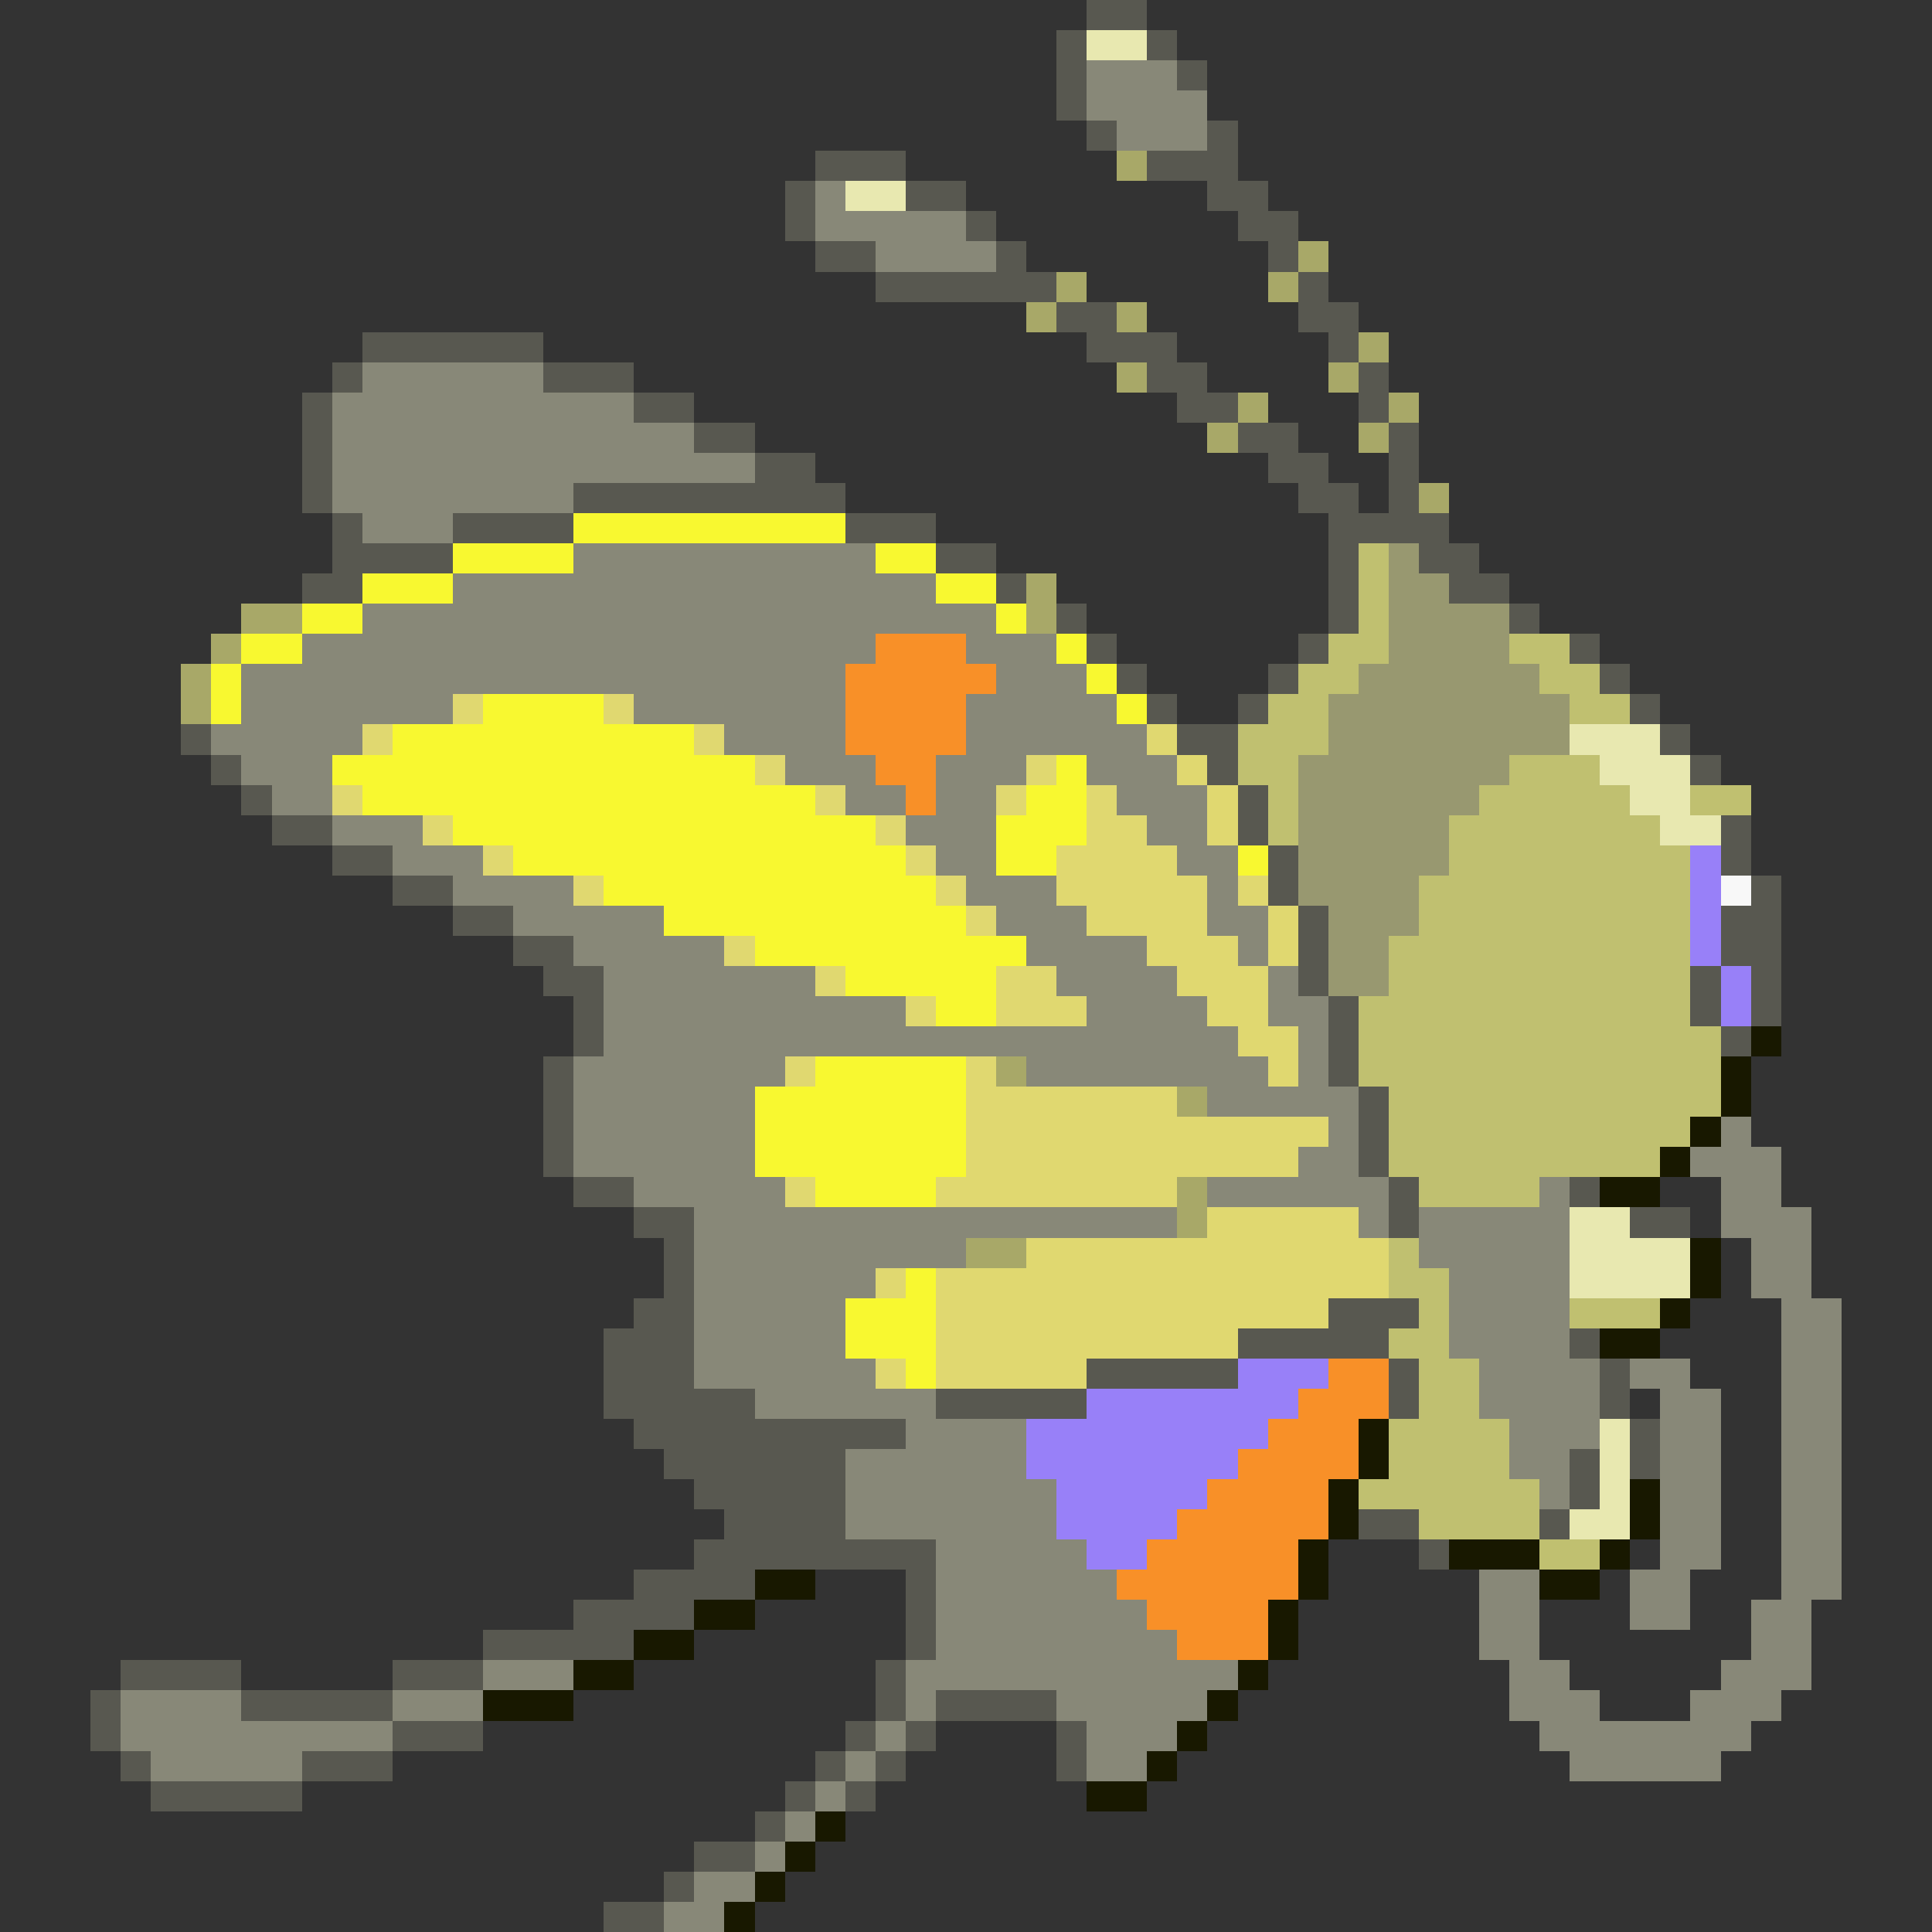 <svg xmlns="http://www.w3.org/2000/svg" viewBox="0 -0.5 64 64" shape-rendering="crispEdges">
<rect x="0" y="-0.5" width="64" height="64" fill="#333333" stroke="none"/>
<path stroke="#585850" d="M36 0h2M35 1h1M38 1h1M35 2h1M39 2h1M35 3h1M36 4h1M40 4h1M27 5h3M38 5h3M26 6h1M30 6h2M40 6h2M26 7h1M32 7h1M41 7h2M27 8h2M33 8h1M42 8h1M29 9h6M43 9h1M35 10h2M43 10h2M12 11h6M36 11h3M44 11h1M11 12h1M18 12h3M38 12h2M45 12h1M10 13h1M21 13h2M39 13h2M45 13h1M10 14h1M23 14h2M41 14h2M46 14h1M10 15h1M25 15h2M42 15h2M46 15h1M10 16h1M19 16h9M43 16h2M46 16h1M11 17h1M15 17h4M28 17h3M44 17h4M11 18h4M31 18h2M44 18h1M47 18h2M10 19h2M33 19h1M44 19h1M48 19h2M35 20h1M44 20h1M50 20h1M36 21h1M43 21h1M52 21h1M37 22h1M42 22h1M53 22h1M38 23h1M41 23h1M54 23h1M6 24h1M39 24h2M55 24h1M7 25h1M40 25h1M56 25h1M8 26h1M41 26h1M9 27h2M41 27h1M57 27h1M11 28h2M42 28h1M57 28h1M13 29h2M42 29h1M58 29h1M15 30h2M43 30h1M57 30h2M17 31h2M43 31h1M57 31h2M18 32h2M43 32h1M56 32h1M58 32h1M19 33h1M44 33h1M56 33h1M58 33h1M19 34h1M44 34h1M57 34h1M18 35h1M44 35h1M18 36h1M45 36h1M18 37h1M45 37h1M18 38h1M45 38h1M19 39h2M46 39h1M52 39h1M21 40h2M46 40h1M54 40h2M22 41h1M22 42h1M21 43h2M44 43h3M20 44h3M41 44h5M52 44h1M20 45h3M36 45h5M46 45h1M53 45h1M20 46h5M31 46h5M46 46h1M53 46h1M21 47h9M54 47h1M22 48h6M52 48h1M54 48h1M23 49h5M52 49h1M24 50h4M45 50h2M51 50h1M23 51h8M47 51h1M21 52h4M30 52h1M19 53h4M30 53h1M16 54h5M30 54h1M4 55h4M13 55h3M29 55h1M3 56h1M8 56h5M29 56h1M31 56h4M3 57h1M13 57h3M28 57h1M30 57h1M35 57h1M4 58h1M10 58h3M27 58h1M29 58h1M35 58h1M5 59h5M26 59h1M28 59h1M25 60h1M23 61h2M22 62h1M20 63h2" />
<path stroke="#e8e8b0" d="M36 1h2M28 6h2M52 24h3M53 25h3M54 26h2M55 27h2M52 40h2M52 41h4M52 42h4M53 47h1M53 48h1M53 49h1M52 50h2" />
<path stroke="#888878" d="M36 2h3M36 3h4M37 4h3M27 6h1M27 7h5M29 8h4M12 12h6M11 13h10M11 14h12M11 15h14M11 16h8M12 17h3M19 18h10M15 19h16M12 20h21M10 21h19M32 21h3M8 22h20M33 22h3M8 23h7M21 23h7M32 23h5M7 24h5M24 24h4M32 24h6M8 25h3M26 25h3M31 25h3M36 25h3M9 26h2M28 26h2M31 26h2M37 26h3M11 27h3M30 27h3M38 27h2M13 28h3M31 28h2M39 28h2M15 29h4M32 29h3M40 29h1M17 30h5M33 30h3M40 30h2M19 31h5M34 31h4M41 31h1M20 32h7M35 32h4M42 32h1M20 33h10M36 33h4M42 33h2M20 34h21M43 34h1M19 35h7M34 35h8M43 35h1M19 36h6M40 36h5M19 37h6M44 37h1M57 37h1M19 38h6M43 38h2M56 38h3M21 39h5M40 39h6M51 39h1M57 39h2M23 40h16M45 40h1M47 40h5M57 40h3M23 41h9M47 41h5M58 41h2M23 42h6M48 42h4M58 42h2M23 43h5M48 43h4M59 43h2M23 44h5M48 44h4M59 44h2M23 45h6M49 45h4M54 45h2M59 45h2M25 46h6M49 46h4M55 46h2M59 46h2M30 47h4M50 47h3M55 47h2M59 47h2M28 48h6M50 48h2M55 48h2M59 48h2M28 49h7M51 49h1M55 49h2M59 49h2M28 50h7M55 50h2M59 50h2M31 51h5M55 51h2M59 51h2M31 52h6M49 52h2M54 52h2M59 52h2M31 53h7M49 53h2M54 53h2M58 53h2M31 54h8M49 54h2M58 54h2M16 55h3M30 55h11M50 55h2M57 55h3M4 56h4M13 56h3M30 56h1M35 56h5M50 56h3M56 56h3M4 57h9M29 57h1M36 57h3M51 57h7M5 58h5M28 58h1M36 58h2M52 58h5M27 59h1M26 60h1M25 61h1M23 62h2M22 63h2" />
<path stroke="#a8a868" d="M37 5h1M43 8h1M35 9h1M42 9h1M34 10h1M37 10h1M45 11h1M37 12h1M44 12h1M41 13h1M46 13h1M40 14h1M45 14h1M47 16h1M34 19h1M8 20h2M34 20h1M7 21h1M6 22h1M6 23h1M33 35h1M39 36h1M39 39h1M39 40h1M32 41h2" />
<path stroke="#f8f830" d="M19 17h9M15 18h4M29 18h2M12 19h3M31 19h2M10 20h2M33 20h1M8 21h2M35 21h1M7 22h1M36 22h1M7 23h1M16 23h4M37 23h1M13 24h10M11 25h14M35 25h1M12 26h15M34 26h2M15 27h14M33 27h3M17 28h13M33 28h2M41 28h1M20 29h11M22 30h10M25 31h9M28 32h5M31 33h2M27 35h5M25 36h7M25 37h7M25 38h7M27 39h4M30 42h1M28 43h3M28 44h3M30 45h1" />
<path stroke="#c0c070" d="M45 18h1M45 19h1M45 20h1M44 21h2M50 21h2M43 22h2M51 22h2M42 23h2M52 23h2M41 24h3M41 25h2M50 25h3M42 26h1M49 26h5M56 26h2M42 27h1M48 27h7M48 28h8M47 29h9M47 30h9M46 31h10M46 32h10M45 33h11M45 34h12M45 35h12M46 36h11M46 37h10M46 38h9M47 39h4M46 41h1M46 42h2M47 43h1M52 43h3M46 44h2M47 45h2M47 46h2M46 47h4M46 48h4M45 49h6M47 50h4M51 51h2" />
<path stroke="#989870" d="M46 18h1M46 19h2M46 20h4M46 21h4M45 22h6M44 23h8M44 24h8M43 25h7M43 26h6M43 27h5M43 28h5M43 29h4M44 30h3M44 31h2M44 32h2" />
<path stroke="#f89028" d="M29 21h3M28 22h5M28 23h4M28 24h4M29 25h2M30 26h1M44 45h2M43 46h3M42 47h3M41 48h4M40 49h4M39 50h5M38 51h5M37 52h6M38 53h4M39 54h3" />
<path stroke="#e0d870" d="M15 23h1M20 23h1M12 24h1M23 24h1M38 24h1M25 25h1M34 25h1M39 25h1M11 26h1M27 26h1M33 26h1M36 26h1M40 26h1M14 27h1M29 27h1M36 27h2M40 27h1M16 28h1M30 28h1M35 28h4M19 29h1M31 29h1M35 29h5M41 29h1M32 30h1M36 30h4M42 30h1M24 31h1M38 31h3M42 31h1M27 32h1M33 32h2M39 32h3M30 33h1M33 33h3M40 33h2M41 34h2M26 35h1M32 35h1M42 35h1M32 36h7M32 37h12M32 38h11M26 39h1M31 39h8M40 40h5M34 41h12M29 42h1M31 42h15M31 43h13M31 44h10M29 45h1M31 45h5" />
<path stroke="#9880f8" d="M56 28h1M56 29h1M56 30h1M56 31h1M57 32h1M57 33h1M41 45h3M36 46h7M34 47h8M34 48h7M35 49h5M35 50h4M36 51h2" />
<path stroke="#f8f8f8" d="M57 29h1" />
<path stroke="#181800" d="M58 34h1M57 35h1M57 36h1M56 37h1M55 38h1M53 39h2M56 41h1M56 42h1M55 43h1M53 44h2M45 47h1M45 48h1M44 49h1M54 49h1M44 50h1M54 50h1M43 51h1M48 51h3M53 51h1M25 52h2M43 52h1M51 52h2M23 53h2M42 53h1M21 54h2M42 54h1M19 55h2M41 55h1M16 56h3M40 56h1M39 57h1M38 58h1M36 59h2M27 60h1M26 61h1M25 62h1M24 63h1" />
</svg>